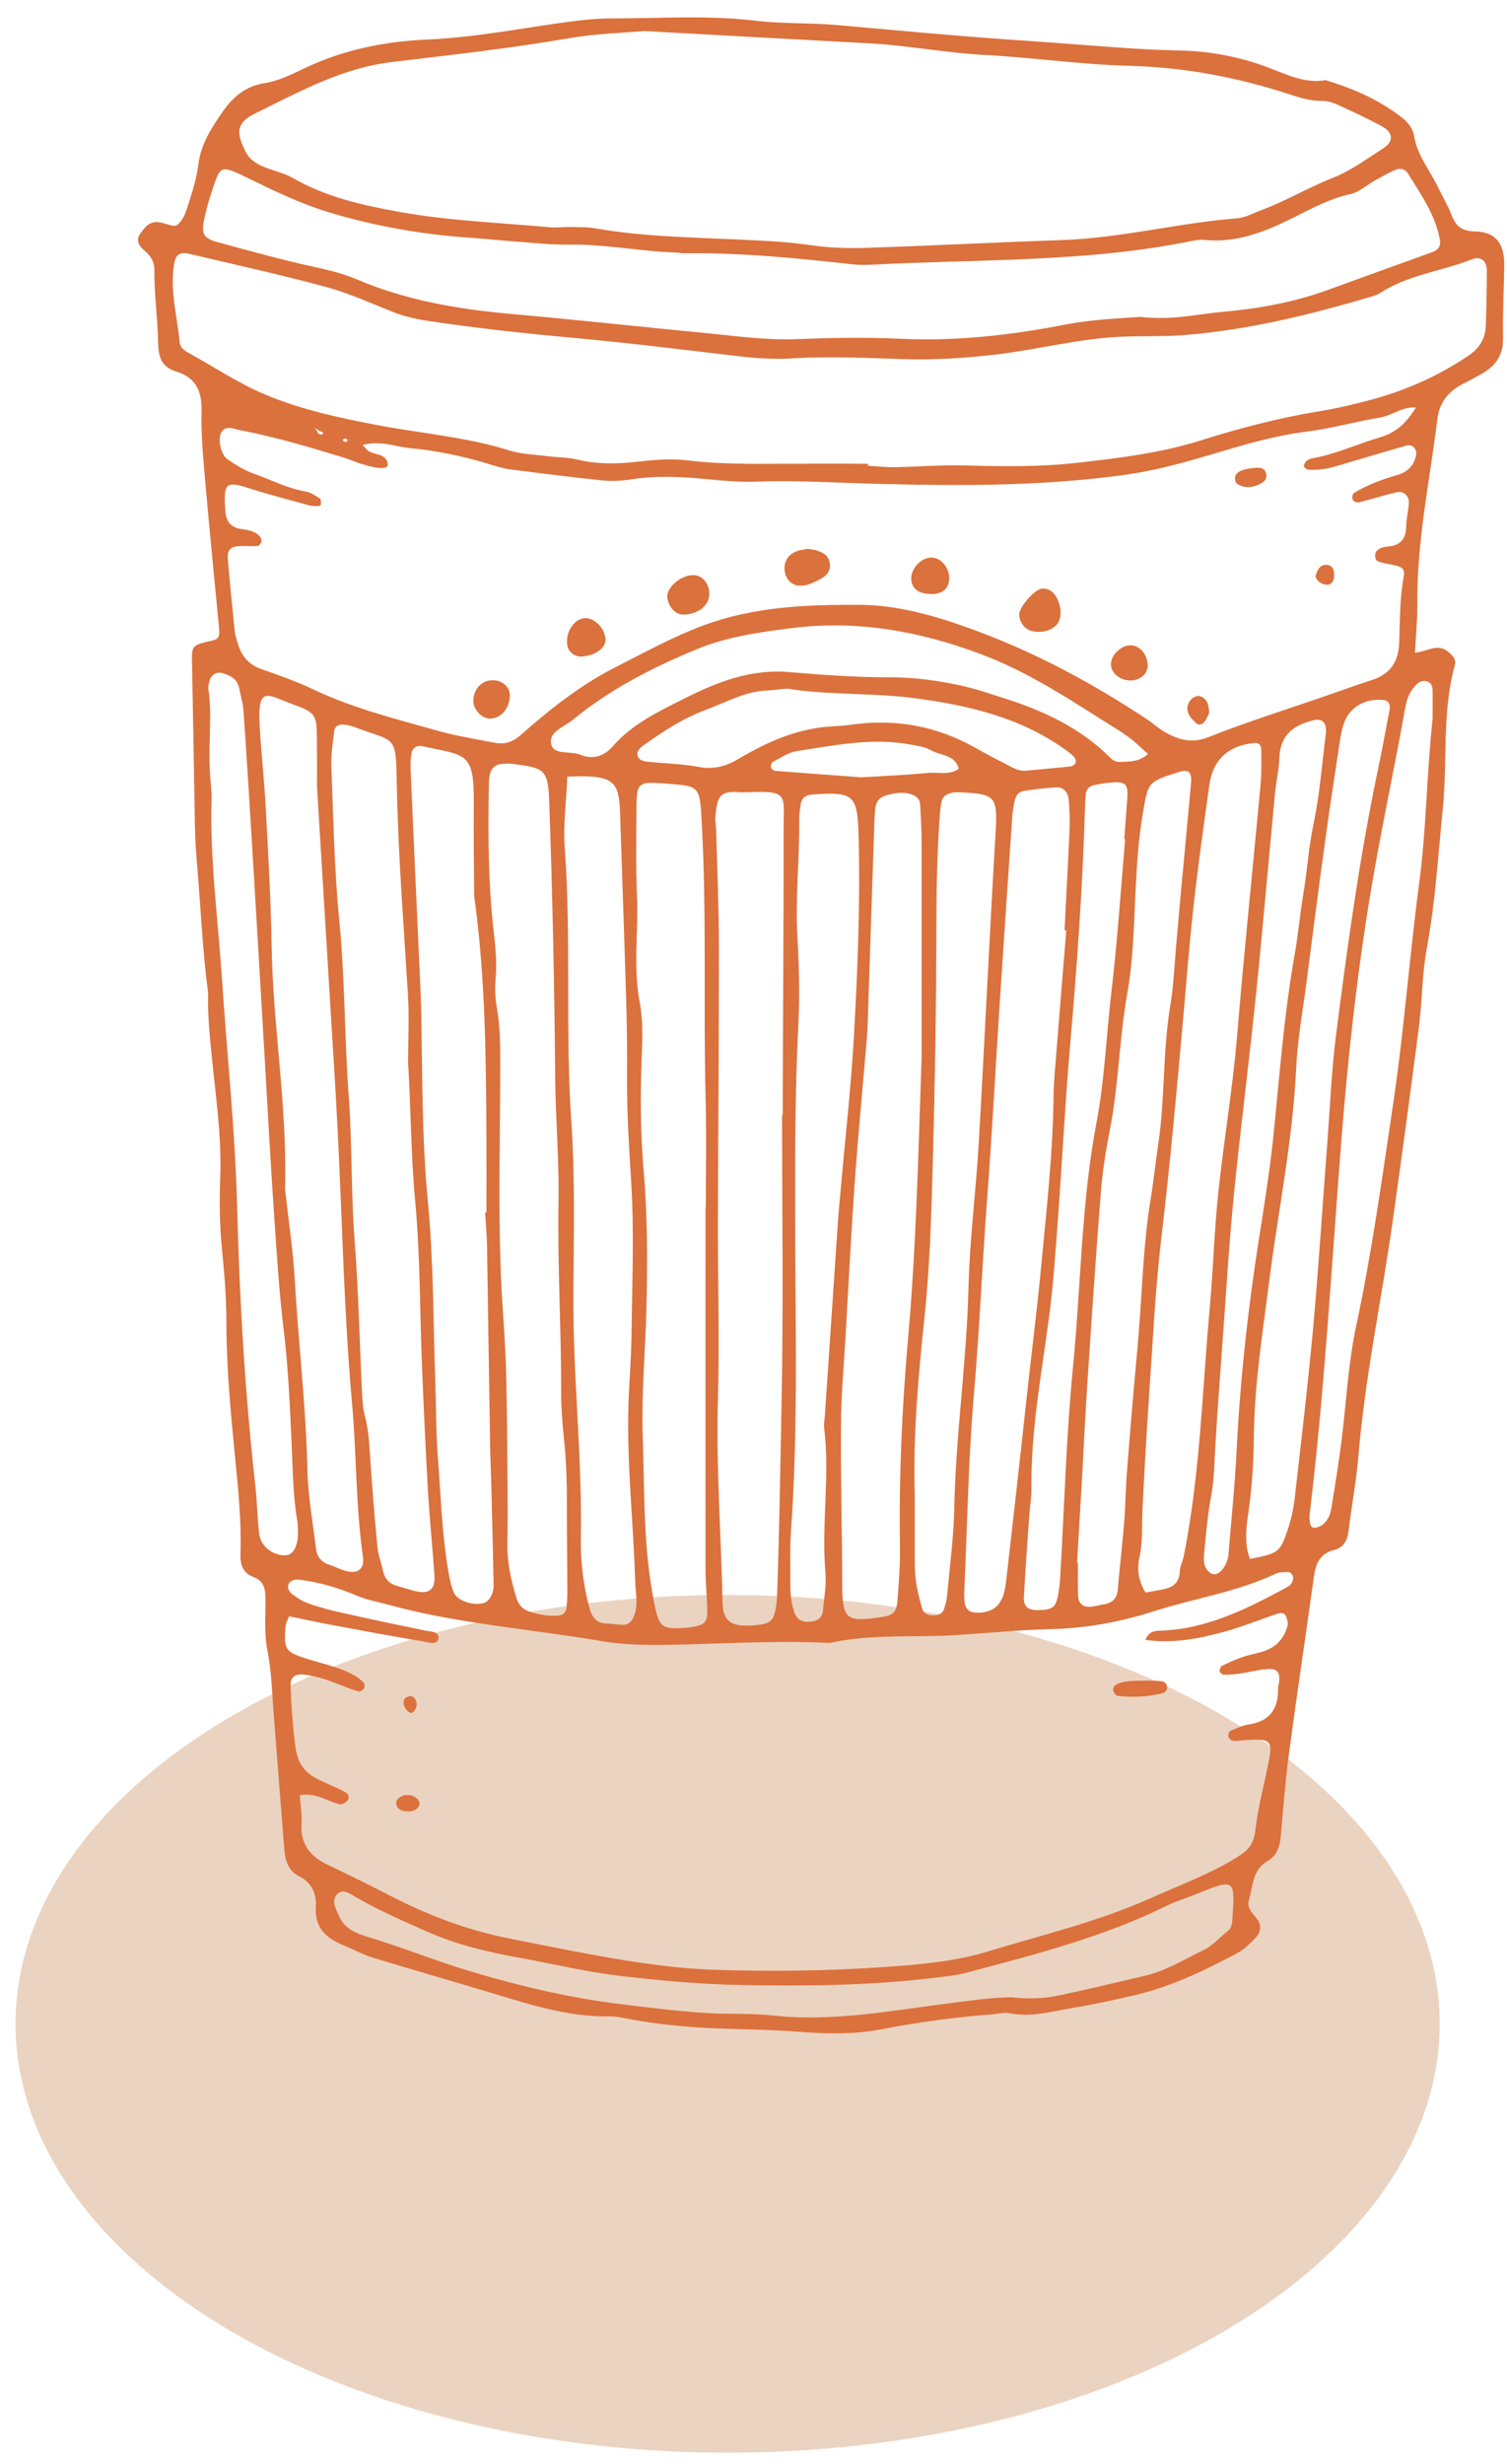 <svg width="52" height="85" viewBox="0 0 52 85" fill="none" xmlns="http://www.w3.org/2000/svg">
<ellipse cx="25.107" cy="69.824" rx="24.572" ry="14.796" fill="#EBD3C1"/>
<path d="M11.974 15.15C11.947 15.144 11.91 15.125 11.886 15.135C11.806 15.171 11.813 15.217 11.907 15.245C11.93 15.252 11.967 15.237 11.987 15.22C11.997 15.212 11.98 15.174 11.974 15.15ZM29.725 26.818C30.513 26.769 31.26 26.741 32.005 26.667C32.363 26.631 32.749 26.759 33.084 26.525C32.96 26.032 32.461 26.078 32.135 25.889C31.918 25.763 31.639 25.728 31.384 25.682C30.067 25.445 28.776 25.718 27.485 25.916C27.204 25.959 26.939 26.146 26.674 26.282C26.627 26.306 26.59 26.41 26.601 26.468C26.607 26.518 26.688 26.59 26.741 26.595C27.747 26.675 28.756 26.747 29.725 26.818ZM27.392 23.794C27.09 23.715 26.795 23.814 26.497 23.822C25.719 23.843 25.068 24.227 24.368 24.486C23.58 24.777 22.896 25.222 22.226 25.7C22.102 25.788 21.964 25.9 21.998 26.059C22.028 26.217 22.192 26.266 22.343 26.281C22.94 26.339 23.546 26.354 24.133 26.462C24.659 26.559 25.082 26.423 25.518 26.163C26.46 25.604 27.449 25.167 28.558 25.071C28.82 25.048 29.085 25.044 29.346 25.006C30.878 24.784 32.323 25.041 33.674 25.81C34.029 26.013 34.398 26.203 34.764 26.391C34.962 26.494 35.156 26.613 35.397 26.59C35.92 26.54 36.443 26.496 36.966 26.439C37.023 26.433 37.104 26.361 37.117 26.305C37.134 26.247 37.1 26.152 37.057 26.107C36.95 26.003 36.829 25.914 36.708 25.828C35.159 24.734 33.366 24.325 31.539 24.086C30.168 23.907 28.77 23.98 27.392 23.794ZM39.611 26.011C39.377 25.806 39.169 25.595 38.934 25.423C38.629 25.203 38.304 25.015 37.989 24.813C36.658 23.968 35.337 23.127 33.845 22.568C31.733 21.777 29.591 21.387 27.338 21.668C26.218 21.807 25.082 21.97 24.056 22.394C22.534 23.022 21.052 23.773 19.765 24.836C19.46 25.087 18.9 25.249 19.027 25.703C19.128 26.054 19.691 25.901 20.03 26.04C20.472 26.221 20.854 26.084 21.146 25.746C21.833 24.956 22.769 24.527 23.664 24.075C24.77 23.519 25.923 23.078 27.217 23.187C28.374 23.284 29.534 23.369 30.691 23.367C31.529 23.366 32.34 23.474 33.145 23.65C33.657 23.761 34.157 23.933 34.657 24.092C36.028 24.528 37.305 25.127 38.334 26.165C38.404 26.236 38.532 26.294 38.633 26.288C38.958 26.271 39.3 26.3 39.611 26.011ZM45.753 25.278C45.753 25.274 45.753 25.236 45.753 25.199C45.757 24.912 45.599 24.784 45.337 24.846C44.654 25.009 44.178 25.344 44.147 26.128C44.134 26.539 44.037 26.946 43.996 27.356C43.775 29.676 43.577 31.999 43.339 34.315C43.101 36.632 42.803 38.945 42.572 41.262C42.407 42.944 42.307 44.634 42.183 46.321C42.096 47.517 42.005 48.718 41.935 49.914C41.901 50.477 41.898 51.037 41.794 51.597C41.67 52.261 41.613 52.938 41.549 53.612C41.526 53.87 41.536 54.152 41.817 54.296C42.019 54.397 42.31 54.088 42.377 53.719C42.384 53.682 42.387 53.646 42.391 53.609C42.484 52.445 42.608 51.285 42.666 50.122C42.789 47.608 43.065 45.107 43.46 42.619C43.654 41.396 43.846 40.169 43.966 38.935C44.167 36.917 44.322 34.892 44.68 32.891C44.798 32.227 44.855 31.549 44.965 30.882C45.106 30.068 45.15 29.245 45.324 28.431C45.539 27.407 45.616 26.353 45.753 25.278ZM38.824 28.954C38.813 28.953 38.803 28.952 38.793 28.951C38.827 28.501 38.861 28.05 38.894 27.599C38.938 27.033 38.854 26.948 38.284 27.003C38.099 27.021 37.912 27.052 37.731 27.093C37.566 27.13 37.479 27.25 37.466 27.415C37.452 27.564 37.442 27.715 37.439 27.865C37.358 30.611 37.161 33.35 36.923 36.089C36.748 38.114 36.648 40.145 36.497 42.173C36.416 43.26 36.343 44.353 36.199 45.432C35.94 47.41 35.562 49.375 35.592 51.379C35.595 51.681 35.535 51.979 35.515 52.281C35.448 53.217 35.384 54.155 35.33 55.094C35.314 55.426 35.468 55.556 35.813 55.55C36.319 55.54 36.433 55.459 36.514 55.013C36.544 54.829 36.571 54.641 36.581 54.454C36.725 52.013 36.789 49.562 37.027 47.132C37.302 44.329 37.308 41.503 37.838 38.717C38.123 37.212 38.176 35.656 38.361 34.124C38.562 32.408 38.673 30.678 38.824 28.954ZM34.895 68.906C35.407 68.966 35.974 68.963 36.531 68.846C37.523 68.638 38.512 68.397 39.501 68.168C40.238 67.994 40.882 67.592 41.553 67.267C41.847 67.123 42.079 66.848 42.344 66.64C42.478 66.539 42.511 66.412 42.521 66.251C42.622 64.799 42.625 64.799 41.231 65.366C40.919 65.493 40.59 65.59 40.285 65.738C38.079 66.828 35.709 67.434 33.346 68.061C32.984 68.158 32.605 68.189 32.233 68.236C30.023 68.504 27.801 68.527 25.581 68.484C24.157 68.457 22.725 68.329 21.307 68.158C20.191 68.024 19.091 67.756 17.981 67.555C16.868 67.357 15.775 67.102 14.733 66.64C13.908 66.274 13.08 65.916 12.296 65.463C12.081 65.342 11.803 65.111 11.598 65.393C11.437 65.611 11.605 65.902 11.712 66.134C11.883 66.506 12.245 66.687 12.597 66.794C13.854 67.173 15.075 67.669 16.335 68.044C18.035 68.547 19.735 68.943 21.498 69.154C22.544 69.281 23.583 69.416 24.636 69.463C25.31 69.489 25.99 69.463 26.661 69.536C28.746 69.764 30.788 69.362 32.833 69.104C33.503 69.02 34.167 68.919 34.895 68.906ZM49.434 24.791C49.434 24.505 49.434 24.167 49.434 23.829C49.431 23.669 49.38 23.532 49.199 23.499C49.035 23.468 48.918 23.565 48.817 23.679C48.633 23.881 48.542 24.124 48.495 24.389C48.113 26.53 47.647 28.657 47.292 30.805C46.809 33.702 46.497 36.615 46.269 39.542C45.941 43.779 45.7 48.023 45.19 52.244C45.183 52.318 45.183 52.395 45.193 52.469C45.207 52.58 45.223 52.714 45.364 52.707C45.468 52.7 45.582 52.653 45.659 52.586C45.844 52.435 45.911 52.211 45.947 51.989C46.068 51.249 46.186 50.508 46.283 49.764C46.454 48.422 46.514 47.061 46.796 45.744C47.339 43.203 47.691 40.638 48.073 38.073C48.449 35.549 48.633 32.994 48.971 30.463C49.22 28.594 49.226 26.714 49.434 24.791ZM7.274 27.036C7.275 27.059 7.308 27.322 7.3 27.585C7.24 29.66 7.524 31.717 7.66 33.779C7.834 36.407 8.117 39.026 8.184 41.664C8.265 44.859 8.454 48.054 8.808 51.235C8.871 51.795 8.878 52.362 8.943 52.922C8.996 53.377 9.48 53.716 9.919 53.649C10.13 53.615 10.284 53.3 10.281 52.895C10.281 52.744 10.277 52.593 10.254 52.445C10.107 51.587 10.106 50.719 10.065 49.854C10.002 48.54 9.952 47.219 9.793 45.915C9.633 44.607 9.554 43.293 9.463 41.982C9.328 40.031 9.227 38.073 9.111 36.122C8.974 33.792 8.838 31.466 8.697 29.138C8.604 27.598 8.509 26.058 8.402 24.519C8.384 24.259 8.302 24.003 8.253 23.745C8.197 23.443 7.976 23.319 7.714 23.233C7.473 23.154 7.265 23.279 7.219 23.534C7.205 23.608 7.176 23.686 7.187 23.756C7.346 24.767 7.146 25.785 7.274 27.036ZM43.128 53.786C44.11 53.592 44.171 53.562 44.429 52.787C44.55 52.432 44.633 52.06 44.674 51.688C44.902 49.71 45.136 47.728 45.317 45.744C45.508 43.608 45.642 41.466 45.807 39.327C45.897 38.127 45.947 36.92 46.098 35.727C46.481 32.743 46.886 29.763 47.493 26.812C47.654 26.038 47.805 25.262 47.949 24.485C47.976 24.331 47.929 24.17 47.745 24.151C47.071 24.082 46.531 24.422 46.35 25.023C46.296 25.202 46.259 25.388 46.233 25.574C46.058 26.727 45.88 27.879 45.723 29.034C45.495 30.674 45.284 32.314 45.073 33.957C44.945 34.925 44.767 35.894 44.724 36.87C44.607 39.357 44.1 41.791 43.789 44.252C43.564 46.009 43.286 47.755 43.266 49.532C43.259 50.323 43.215 51.108 43.115 51.896C43.034 52.519 42.897 53.16 43.128 53.786ZM27.439 41.516C27.428 45.281 27.563 49.049 27.294 52.811C27.251 53.408 27.274 54.011 27.271 54.614C27.268 54.953 27.294 55.292 27.405 55.617C27.492 55.868 27.663 55.969 27.918 55.952C28.166 55.939 28.364 55.858 28.394 55.577C28.438 55.127 28.518 54.688 28.481 54.229C28.337 52.576 28.645 50.92 28.438 49.267C28.421 49.12 28.454 48.969 28.464 48.818C28.609 46.639 28.756 44.463 28.904 42.284C28.93 41.872 28.971 41.459 29.008 41.047C29.169 39.213 29.38 37.38 29.477 35.539C29.598 33.32 29.685 31.1 29.628 28.878C29.587 27.422 29.484 27.304 28.012 27.414C27.797 27.43 27.657 27.536 27.626 27.75C27.599 27.936 27.576 28.125 27.579 28.312C27.59 29.629 27.442 30.943 27.512 32.26C27.569 33.276 27.603 34.295 27.549 35.308C27.445 37.376 27.432 39.448 27.439 41.516ZM31.566 51.621C31.566 52.409 31.566 53.2 31.566 53.988C31.566 54.521 31.68 55.033 31.834 55.536C31.881 55.684 32.048 55.731 32.209 55.731C32.37 55.734 32.514 55.681 32.571 55.523C32.632 55.349 32.672 55.161 32.688 54.977C32.776 54.001 32.907 53.029 32.927 52.053C32.977 49.495 33.359 46.964 33.419 44.406C33.46 42.754 33.674 41.107 33.771 39.458C33.979 35.854 34.144 32.25 34.358 28.648C34.432 27.424 34.278 27.403 33.141 27.334C33.031 27.327 32.913 27.332 32.806 27.361C32.662 27.401 32.524 27.483 32.491 27.646C32.454 27.829 32.437 28.017 32.424 28.204C32.327 29.553 32.31 30.902 32.31 32.257C32.303 34.812 32.263 37.366 32.192 39.921C32.142 41.761 32.095 43.608 31.901 45.439C31.686 47.497 31.498 49.549 31.566 51.621ZM37.164 53.914C37.174 53.917 37.184 53.917 37.194 53.917C37.194 54.293 37.184 54.668 37.201 55.044C37.214 55.362 37.399 55.479 37.741 55.422C37.855 55.402 37.962 55.372 38.073 55.355C38.371 55.308 38.542 55.164 38.569 54.846C38.636 54.058 38.73 53.277 38.793 52.489C38.84 51.926 38.837 51.363 38.884 50.799C38.995 49.375 39.115 47.953 39.246 46.532C39.407 44.812 39.424 43.075 39.705 41.365C39.809 40.735 39.873 40.102 39.967 39.468C40.205 37.869 40.118 36.24 40.389 34.641C40.503 33.973 40.523 33.293 40.584 32.619C40.644 31.945 40.701 31.271 40.765 30.597C40.875 29.4 40.993 28.202 41.097 27.004C41.13 26.62 41.003 26.53 40.647 26.644C39.588 26.983 39.615 26.988 39.427 28.107C39.283 28.964 39.229 29.823 39.186 30.688C39.125 31.888 39.108 33.105 38.897 34.282C38.619 35.841 38.602 37.426 38.297 38.979C38.16 39.676 38.046 40.383 37.989 41.094C37.815 43.303 37.667 45.516 37.52 47.728C37.446 48.818 37.399 49.908 37.338 50.994C37.281 51.969 37.221 52.942 37.164 53.914ZM39.528 54.943C39.732 54.906 39.95 54.873 40.164 54.826C40.49 54.759 40.694 54.591 40.708 54.219C40.714 54.038 40.812 53.86 40.849 53.676C41.408 50.863 41.485 47.997 41.74 45.151C41.864 43.803 41.898 42.445 42.042 41.101C42.236 39.307 42.538 37.524 42.689 35.723C42.927 32.837 43.229 29.954 43.497 27.07C43.534 26.659 43.524 26.242 43.52 25.828C43.517 25.719 43.433 25.622 43.299 25.633C42.397 25.712 41.851 26.201 41.73 27.079C41.532 28.494 41.335 29.91 41.177 31.328C41.029 32.673 40.926 34.027 40.805 35.375C40.587 37.812 40.366 40.246 40.077 42.676C39.859 44.507 39.776 46.351 39.648 48.188C39.558 49.502 39.484 50.819 39.42 52.134C39.397 52.66 39.437 53.186 39.32 53.709C39.229 54.118 39.269 54.527 39.528 54.943ZM10.938 27.152C10.938 26.73 10.941 26.091 10.934 25.452C10.931 24.663 10.877 24.58 10.132 24.309C9.224 23.98 8.873 23.593 8.963 25.096C9.02 26.035 9.122 26.97 9.172 27.909C9.255 29.483 9.349 31.057 9.373 32.632C9.417 35.415 9.915 38.174 9.836 40.963C9.834 41.037 9.847 41.114 9.855 41.188C9.961 42.157 10.11 43.122 10.167 44.094C10.294 46.31 10.559 48.513 10.609 50.736C10.629 51.631 10.797 52.523 10.901 53.418C10.934 53.706 11.082 53.897 11.367 53.988C11.545 54.045 11.716 54.135 11.893 54.189C12.332 54.323 12.584 54.145 12.524 53.709C12.272 51.956 12.306 50.186 12.148 48.426C11.87 45.321 11.813 42.197 11.655 39.079C11.585 37.691 11.498 36.3 11.411 34.912C11.26 32.398 11.105 29.883 10.938 27.152ZM36.792 32.103C36.772 32.103 36.752 32.099 36.732 32.099C36.789 30.933 36.856 29.769 36.906 28.602C36.919 28.265 36.906 27.925 36.876 27.588C36.856 27.339 36.708 27.151 36.443 27.165C36.068 27.183 35.696 27.234 35.324 27.289C35.166 27.313 35.059 27.437 35.022 27.59C34.975 27.772 34.945 27.96 34.931 28.147C34.784 30.286 34.64 32.428 34.499 34.567C34.351 36.856 34.231 39.15 34.056 41.439C33.892 43.652 33.798 45.871 33.607 48.084C33.413 50.333 33.379 52.596 33.275 54.852C33.269 55 33.265 55.154 33.289 55.302C33.319 55.513 33.453 55.63 33.671 55.637C34.17 55.657 34.482 55.466 34.626 55.017C34.693 54.806 34.713 54.574 34.74 54.353C34.968 52.335 35.2 50.317 35.417 48.298C35.578 46.803 35.77 45.311 35.914 43.813C36.101 41.825 36.329 39.847 36.353 37.849C36.356 37.547 36.376 37.245 36.4 36.944C36.527 35.331 36.661 33.719 36.792 32.103ZM19.577 26.795C19.54 27.664 19.43 28.455 19.486 29.234C19.718 32.388 19.497 35.552 19.715 38.71C19.849 40.695 19.795 42.697 19.785 44.691C19.768 47.477 20.09 50.253 20.043 53.042C20.026 53.86 20.127 54.695 20.345 55.499C20.439 55.838 20.623 56.019 20.978 56.016C21.129 56.016 21.28 56.046 21.431 56.056C21.709 56.08 21.827 55.915 21.904 55.677C22.021 55.302 21.927 54.93 21.917 54.554C21.857 52.523 21.622 50.498 21.686 48.463C21.709 47.672 21.78 46.884 21.79 46.093C21.81 44.322 21.887 42.549 21.78 40.786C21.706 39.582 21.629 38.385 21.636 37.178C21.642 36.35 21.636 35.522 21.612 34.694C21.552 32.626 21.478 30.557 21.411 28.488C21.364 27.044 21.428 26.707 19.577 26.795ZM31.803 36.407C31.803 34.221 31.803 31.663 31.8 29.107C31.8 28.657 31.777 28.205 31.75 27.755C31.74 27.537 31.576 27.436 31.384 27.386C31.123 27.318 30.865 27.367 30.607 27.432C30.359 27.495 30.221 27.651 30.201 27.904C30.184 28.091 30.171 28.279 30.168 28.467C30.09 30.718 30.017 32.971 29.943 35.224C29.936 35.452 29.926 35.676 29.906 35.901C29.769 37.51 29.614 39.119 29.497 40.732C29.37 42.532 29.279 44.333 29.175 46.133C29.115 47.145 29.024 48.158 29.018 49.173C29.004 50.977 29.058 52.781 29.061 54.584C29.061 55.862 29.169 55.976 30.395 55.794C30.805 55.738 30.935 55.634 30.965 55.238C31.016 54.608 31.063 53.971 31.053 53.337C31.016 50.927 31.126 48.526 31.337 46.129C31.612 43.018 31.683 39.897 31.803 36.407ZM17.311 44.567C17.364 45.469 17.438 46.371 17.462 47.273C17.499 48.664 17.505 50.055 17.515 51.446C17.522 52.047 17.519 52.647 17.509 53.25C17.495 53.897 17.633 54.517 17.82 55.131C17.907 55.412 18.085 55.56 18.367 55.634C18.662 55.714 18.953 55.764 19.259 55.741C19.433 55.727 19.53 55.627 19.547 55.463C19.57 55.241 19.58 55.013 19.577 54.789C19.574 53.81 19.557 52.834 19.56 51.855C19.564 51.101 19.537 50.353 19.456 49.602C19.396 49.043 19.359 48.476 19.363 47.913C19.363 45.774 19.235 43.635 19.272 41.493C19.299 40.065 19.171 38.637 19.158 37.209C19.131 34.01 19.064 30.815 18.95 27.62C18.91 26.521 18.759 26.493 17.68 26.354C17.569 26.339 17.455 26.347 17.341 26.354C17.083 26.37 16.932 26.514 16.892 26.768C16.872 26.878 16.868 26.992 16.868 27.105C16.838 28.797 16.845 30.487 17.039 32.173C17.1 32.696 17.15 33.219 17.103 33.749C17.076 34.084 17.083 34.429 17.143 34.758C17.271 35.468 17.261 36.186 17.261 36.9C17.257 39.455 17.177 42.013 17.311 44.567ZM16.738 41.831C16.754 41.831 16.768 41.831 16.785 41.831C16.785 41.004 16.788 40.175 16.785 39.347C16.771 36.565 16.754 33.782 16.375 31.017C16.359 30.902 16.359 30.788 16.359 30.678C16.352 29.7 16.339 28.722 16.349 27.744C16.362 25.919 16.087 26.079 14.592 25.749C14.371 25.701 14.223 25.807 14.193 26.027C14.166 26.211 14.159 26.402 14.17 26.589C14.263 28.731 14.361 30.872 14.458 33.014C14.488 33.692 14.525 34.369 14.538 35.046C14.575 37.188 14.558 39.327 14.766 41.469C14.961 43.525 14.947 45.6 15.021 47.668C15.051 48.533 15.041 49.401 15.108 50.263C15.212 51.611 15.249 52.968 15.487 54.306C15.527 54.524 15.574 54.752 15.665 54.953C15.789 55.228 16.302 55.396 16.66 55.315C16.868 55.268 17.036 55.013 17.032 54.681C17.012 53.518 16.979 52.355 16.952 51.195C16.939 50.706 16.915 50.216 16.909 49.73C16.872 47.47 16.841 45.214 16.805 42.955C16.798 42.579 16.761 42.207 16.738 41.831ZM24.344 41.651C24.348 41.651 24.351 41.651 24.354 41.651C24.354 40.407 24.381 39.163 24.348 37.923C24.267 34.761 24.388 31.596 24.217 28.435C24.143 27.041 24.163 27.129 22.822 27.023C22.671 27.011 22.52 27.005 22.37 27.011C22.162 27.02 22.018 27.121 21.991 27.341C21.974 27.49 21.961 27.64 21.961 27.79C21.961 28.844 21.934 29.9 21.981 30.953C22.031 32.153 21.843 33.36 22.071 34.56C22.192 35.187 22.169 35.827 22.142 36.471C22.091 37.785 22.098 39.096 22.212 40.417C22.346 41.989 22.343 43.578 22.306 45.157C22.269 46.622 22.128 48.087 22.179 49.559C22.242 51.51 22.192 53.471 22.594 55.402C22.742 56.103 22.842 56.214 23.563 56.167C23.674 56.16 23.788 56.15 23.898 56.13C24.317 56.063 24.415 55.962 24.405 55.547C24.395 55.094 24.348 54.645 24.344 54.192C24.341 50.011 24.344 45.831 24.344 41.651ZM14.082 36.675C14.082 35.888 14.123 35.093 14.076 34.309C13.928 31.868 13.734 29.432 13.69 26.987C13.663 25.303 13.643 25.622 12.195 25.071C12.091 25.032 11.98 25.013 11.866 25C11.699 24.98 11.555 25.052 11.534 25.22C11.481 25.628 11.417 26.042 11.434 26.451C11.504 28.216 11.534 29.987 11.706 31.744C11.907 33.766 11.883 35.797 12.034 37.822C12.155 39.468 12.108 41.124 12.235 42.774C12.373 44.534 12.406 46.304 12.493 48.071C12.507 48.332 12.524 48.6 12.591 48.852C12.718 49.328 12.741 49.814 12.775 50.303C12.845 51.316 12.922 52.328 13.02 53.337C13.046 53.632 13.157 53.92 13.221 54.212C13.284 54.501 13.466 54.661 13.751 54.732C13.968 54.782 14.18 54.866 14.401 54.91C14.827 54.993 15.024 54.812 14.991 54.35C14.924 53.377 14.823 52.405 14.766 51.43C14.686 50.005 14.619 48.577 14.562 47.148C14.485 45.234 14.501 43.31 14.324 41.406C14.176 39.827 14.18 38.251 14.082 36.675ZM26.986 38.466C26.993 38.466 27.003 38.466 27.009 38.466C27.009 38.204 27.009 37.939 27.009 37.675C27.02 34.627 27.04 31.58 27.04 28.53C27.036 27.424 27.224 27.271 25.772 27.333C25.695 27.337 25.622 27.34 25.544 27.334C24.864 27.275 24.74 27.437 24.686 28.191C24.676 28.34 24.71 28.491 24.713 28.642C24.747 29.994 24.807 31.348 24.807 32.703C24.81 35.827 24.78 38.952 24.773 42.076C24.767 44.145 24.83 46.217 24.773 48.285C24.706 50.615 24.884 52.935 24.931 55.258C24.944 55.915 25.189 56.103 25.86 56.083C25.933 56.083 26.007 56.076 26.084 56.069C26.601 56.019 26.711 55.912 26.785 55.376C26.805 55.225 26.812 55.074 26.818 54.923C26.895 52.784 26.922 50.645 26.966 48.503C27.036 45.16 26.986 41.811 26.986 38.466ZM39.34 10.932C40.47 11.06 41.318 10.836 42.176 10.76C43.413 10.651 44.637 10.433 45.813 10.005C47.014 9.567 48.217 9.135 49.417 8.701C49.622 8.628 49.726 8.497 49.685 8.275C49.528 7.399 49.018 6.693 48.566 5.961C48.479 5.824 48.298 5.798 48.157 5.857C47.916 5.958 47.688 6.096 47.456 6.22C47.161 6.377 46.923 6.626 46.575 6.703C45.907 6.851 45.307 7.167 44.7 7.473C43.721 7.967 42.716 8.391 41.573 8.278C41.351 8.257 41.12 8.315 40.902 8.358C38.897 8.749 36.866 8.884 34.837 8.962C33.299 9.021 31.757 9.046 30.218 9.126C29.956 9.14 29.688 9.15 29.43 9.121C27.482 8.903 25.538 8.712 23.577 8.738C23.499 8.739 23.426 8.717 23.352 8.715C22.108 8.676 20.884 8.42 19.634 8.44C19.034 8.449 18.434 8.38 17.834 8.337C17.308 8.3 16.785 8.242 16.258 8.206C14.605 8.093 12.986 7.817 11.397 7.34C10.381 7.036 9.434 6.576 8.493 6.113C7.537 5.643 7.595 5.767 7.291 6.662C7.195 6.947 7.118 7.24 7.054 7.533C6.935 8.071 7.011 8.221 7.521 8.358C8.609 8.654 9.697 8.958 10.797 9.199C11.317 9.312 11.823 9.431 12.312 9.639C14.029 10.372 15.839 10.672 17.683 10.836C19.896 11.032 22.102 11.275 24.314 11.487C25.36 11.588 26.403 11.742 27.462 11.701C28.666 11.655 29.872 11.63 31.076 11.688C33.007 11.78 34.904 11.559 36.795 11.192C37.721 11.012 38.663 10.986 39.34 10.932ZM29.95 15.999C29.95 16.023 29.95 16.045 29.95 16.069C30.251 16.086 30.55 16.123 30.851 16.118C31.68 16.105 32.508 16.036 33.332 16.059C34.613 16.094 35.887 16.112 37.161 15.968C38.619 15.804 40.067 15.63 41.482 15.181C42.803 14.761 44.151 14.414 45.525 14.189C46.118 14.092 46.705 13.953 47.288 13.798C48.495 13.475 49.625 12.976 50.664 12.275C51.04 12.021 51.251 11.692 51.268 11.25C51.291 10.611 51.301 9.972 51.305 9.334C51.305 9.002 51.09 8.829 50.795 8.946C49.746 9.36 48.593 9.478 47.624 10.107C47.503 10.186 47.349 10.226 47.208 10.268C45.15 10.871 43.078 11.378 40.922 11.556C40.208 11.615 39.497 11.589 38.787 11.613C37.278 11.665 35.82 12.064 34.328 12.236C33.279 12.357 32.233 12.424 31.183 12.391C29.903 12.35 28.625 12.286 27.345 12.365C26.664 12.408 25.994 12.352 25.32 12.271C23.453 12.05 21.585 11.819 19.711 11.649C18.062 11.499 16.419 11.32 14.783 11.074C14.371 11.012 13.972 10.925 13.583 10.772C12.812 10.469 12.054 10.119 11.26 9.903C9.7 9.48 8.119 9.133 6.544 8.761C6.191 8.678 6.06 8.784 6.005 9.128C5.861 10.04 6.117 10.922 6.201 11.817C6.22 12.022 6.408 12.12 6.573 12.212C7.425 12.684 8.246 13.232 9.139 13.608C10.385 14.133 11.719 14.418 13.043 14.67C14.555 14.957 16.097 15.076 17.579 15.542C18.005 15.675 18.467 15.684 18.917 15.741C19.252 15.784 19.597 15.777 19.922 15.856C20.633 16.029 21.344 16.007 22.055 15.924C22.618 15.858 23.184 15.817 23.744 15.886C24.794 16.014 25.849 16.005 26.902 16C27.918 15.996 28.934 15.999 29.95 15.999ZM22.239 1.072C21.371 1.141 20.502 1.169 19.651 1.317C17.613 1.67 15.561 1.894 13.509 2.142C11.786 2.35 10.304 3.18 8.791 3.92C8.048 4.282 8.223 4.71 8.473 5.229C8.611 5.515 8.873 5.67 9.159 5.78C9.475 5.902 9.817 5.975 10.105 6.142C11.266 6.812 12.57 7.095 13.844 7.322C15.537 7.622 17.274 7.685 18.99 7.842C19.212 7.863 19.44 7.826 19.668 7.831C19.966 7.839 20.274 7.829 20.566 7.881C22.128 8.158 23.707 8.181 25.283 8.256C26.185 8.298 27.083 8.327 27.982 8.46C28.609 8.553 29.256 8.572 29.893 8.551C32.145 8.477 34.395 8.359 36.648 8.283C38.683 8.214 40.657 7.691 42.682 7.533C42.971 7.511 43.252 7.352 43.53 7.247C44.379 6.932 45.153 6.464 45.995 6.134C46.615 5.891 47.171 5.475 47.738 5.111C48.103 4.877 48.073 4.559 47.667 4.346C47.171 4.084 46.662 3.844 46.152 3.612C45.984 3.537 45.79 3.479 45.609 3.482C45.183 3.488 44.794 3.35 44.402 3.224C42.639 2.657 40.842 2.321 38.984 2.272C37.295 2.227 35.619 1.982 33.929 1.893C32.621 1.823 31.321 1.566 30.003 1.496C27.415 1.358 24.827 1.214 22.239 1.072ZM12.513 15.353C12.631 15.482 12.654 15.509 12.678 15.532C12.892 15.718 13.301 15.617 13.378 15.985C13.422 16.189 13.127 16.206 12.487 16.011C12.272 15.945 12.064 15.85 11.85 15.784C10.663 15.42 9.475 15.069 8.255 14.836C8.053 14.797 7.794 14.657 7.641 14.911C7.501 15.143 7.622 15.69 7.846 15.842C8.124 16.031 8.416 16.221 8.73 16.332C9.332 16.544 9.902 16.847 10.542 16.956C10.716 16.986 10.881 17.1 11.038 17.197C11.079 17.221 11.075 17.328 11.075 17.396C11.075 17.419 11.018 17.461 10.988 17.461C10.881 17.461 10.77 17.463 10.666 17.435C9.941 17.235 9.212 17.046 8.497 16.815C7.802 16.592 7.729 16.736 7.761 17.429C7.763 17.467 7.77 17.504 7.771 17.542C7.779 17.92 7.906 18.199 8.332 18.253C8.556 18.282 8.784 18.32 8.953 18.49C8.997 18.535 9.032 18.622 9.021 18.68C9.01 18.74 8.942 18.83 8.892 18.835C8.709 18.852 8.523 18.836 8.338 18.838C7.965 18.84 7.834 18.95 7.862 19.292C7.93 20.117 8.013 20.941 8.098 21.765C8.113 21.913 8.163 22.058 8.206 22.202C8.33 22.622 8.569 22.926 9.004 23.079C9.608 23.291 10.214 23.502 10.79 23.776C12.158 24.429 13.616 24.791 15.061 25.201C15.712 25.384 16.382 25.493 17.046 25.622C17.388 25.689 17.663 25.627 17.961 25.363C18.977 24.468 20.04 23.625 21.257 23.009C22.259 22.5 23.255 21.951 24.307 21.564C26.024 20.932 27.844 20.857 29.651 20.867C30.939 20.874 32.162 21.215 33.383 21.651C35.599 22.44 37.64 23.532 39.588 24.823C39.806 24.968 40 25.157 40.232 25.28C40.694 25.527 41.137 25.657 41.703 25.431C42.994 24.916 44.328 24.5 45.642 24.045C46.212 23.848 46.779 23.644 47.349 23.457C47.966 23.256 48.251 22.841 48.278 22.197C48.311 21.445 48.291 20.691 48.428 19.945C48.492 19.612 48.415 19.558 47.986 19.475C47.842 19.447 47.694 19.421 47.557 19.371C47.423 19.323 47.416 19.078 47.523 18.986C47.647 18.88 47.785 18.866 47.936 18.85C48.341 18.808 48.516 18.565 48.522 18.162C48.526 17.901 48.589 17.641 48.613 17.379C48.633 17.122 48.442 16.926 48.197 16.983C47.758 17.083 47.329 17.221 46.893 17.332C46.836 17.347 46.732 17.317 46.699 17.271C46.621 17.171 46.668 17.039 46.755 16.986C47.211 16.717 47.704 16.534 48.211 16.389C48.562 16.289 48.797 16.069 48.864 15.692C48.901 15.495 48.73 15.312 48.536 15.37C47.738 15.599 46.947 15.833 46.152 16.072C45.827 16.171 45.495 16.227 45.153 16.205C45.096 16.201 45.005 16.14 44.995 16.093C44.985 16.037 45.032 15.954 45.079 15.908C45.13 15.86 45.21 15.826 45.28 15.814C46.098 15.667 46.853 15.313 47.644 15.08C48.18 14.922 48.536 14.579 48.861 14.055C48.358 14.034 48.029 14.338 47.627 14.404C46.779 14.544 45.948 14.783 45.086 14.891C43.966 15.032 42.883 15.356 41.804 15.678C40.828 15.969 39.849 16.237 38.84 16.379C35.924 16.787 32.987 16.766 30.053 16.687C28.736 16.652 27.422 16.566 26.104 16.617C25.544 16.639 24.974 16.588 24.415 16.534C23.55 16.449 22.692 16.401 21.827 16.533C21.495 16.583 21.149 16.612 20.814 16.578C19.731 16.467 18.652 16.328 17.569 16.189C17.348 16.16 17.13 16.088 16.915 16.022C16.013 15.746 15.091 15.548 14.153 15.462C13.636 15.414 13.13 15.185 12.513 15.353ZM10.344 61.936C10.371 62.315 10.421 62.614 10.405 62.908C10.358 63.609 10.69 64.041 11.296 64.33C12.044 64.685 12.785 65.054 13.523 65.433C14.8 66.09 16.134 66.593 17.546 66.874C18.907 67.143 20.268 67.427 21.639 67.645C22.641 67.806 23.657 67.927 24.669 67.961C26.624 68.021 28.582 68.001 30.536 67.863C31.736 67.779 32.94 67.679 34.1 67.324C35.967 66.754 37.875 66.305 39.668 65.503C40.694 65.044 41.757 64.659 42.719 64.055C43.064 63.84 43.262 63.613 43.312 63.18C43.386 62.51 43.55 61.849 43.691 61.189C43.943 60.012 43.99 59.948 42.743 60.056C42.669 60.062 42.585 60.076 42.518 60.052C42.461 60.032 42.394 59.965 42.384 59.911C42.374 59.851 42.407 59.737 42.454 59.717C42.659 59.63 42.87 59.529 43.088 59.496C43.819 59.388 44.114 58.949 44.1 58.245C44.1 58.171 44.13 58.098 44.137 58.024C44.171 57.672 44.06 57.551 43.678 57.588C43.38 57.618 43.088 57.695 42.79 57.739C42.605 57.766 42.417 57.783 42.233 57.779C42.179 57.779 42.092 57.712 42.086 57.662C42.075 57.605 42.116 57.501 42.163 57.474C42.397 57.36 42.635 57.249 42.883 57.166C43.132 57.082 43.396 57.042 43.644 56.955C44.063 56.81 44.325 56.499 44.429 56.073C44.452 55.976 44.412 55.852 44.368 55.754C44.312 55.624 44.174 55.644 44.074 55.677C43.467 55.878 42.873 56.123 42.257 56.294C41.375 56.535 40.473 56.713 39.524 56.576C39.632 56.297 39.829 56.264 40.01 56.261C41.646 56.214 43.051 55.493 44.446 54.739C44.506 54.705 44.563 54.641 44.59 54.578C44.62 54.514 44.633 54.427 44.61 54.366C44.587 54.309 44.509 54.236 44.456 54.236C44.308 54.236 44.144 54.236 44.017 54.296C42.676 54.93 41.211 55.141 39.816 55.59C38.669 55.959 37.486 56.177 36.266 56.207C35.179 56.23 34.09 56.341 33.007 56.411C31.549 56.502 30.074 56.364 28.625 56.683C26.782 56.589 24.944 56.713 23.101 56.747C22.313 56.76 21.508 56.75 20.737 56.616C18.293 56.197 15.806 56.026 13.402 55.365C13.046 55.265 12.688 55.211 12.332 55.06C11.679 54.782 10.988 54.571 10.271 54.497C10.177 54.487 10.034 54.537 9.982 54.611C9.879 54.755 9.973 54.916 10.089 55.003C10.267 55.138 10.462 55.261 10.673 55.332C11.062 55.466 11.464 55.57 11.87 55.657C12.785 55.865 13.707 56.056 14.629 56.247C14.843 56.294 15.185 56.274 15.122 56.552C15.071 56.78 14.723 56.646 14.525 56.616C13.486 56.445 12.453 56.251 11.417 56.056C10.941 55.969 10.465 55.862 9.976 55.764C9.926 55.898 9.862 55.999 9.854 56.103C9.79 56.918 9.833 56.988 10.602 57.233C11.139 57.404 11.699 57.511 12.198 57.786C12.326 57.856 12.446 57.947 12.547 58.051C12.584 58.084 12.584 58.198 12.554 58.252C12.527 58.306 12.43 58.369 12.383 58.356C12.202 58.312 12.027 58.242 11.853 58.175C11.397 57.994 10.944 57.813 10.448 57.773C10.17 57.749 10.018 57.87 10.027 58.155C10.049 58.869 10.103 59.576 10.197 60.283C10.274 60.86 10.529 61.172 10.995 61.397C11.3 61.544 11.612 61.675 11.913 61.829C12.014 61.883 12.074 62.013 11.997 62.111C11.937 62.188 11.803 62.265 11.722 62.248C11.29 62.154 10.914 61.832 10.344 61.936ZM10.884 14.78C10.921 14.842 10.951 14.908 10.995 14.963C11.015 14.986 11.069 15.003 11.095 14.991C11.186 14.951 11.169 14.918 11.052 14.88C10.988 14.859 10.931 14.804 10.871 14.767C10.844 14.782 10.82 14.802 10.794 14.811C10.777 14.817 10.75 14.809 10.73 14.807C10.78 14.798 10.831 14.789 10.884 14.78ZM48.824 22.521C49.27 22.471 49.612 22.184 49.967 22.486C50.121 22.615 50.259 22.742 50.199 22.953C49.753 24.571 49.95 26.244 49.786 27.885C49.625 29.491 49.531 31.104 49.236 32.699C49.069 33.584 49.079 34.493 48.965 35.391C48.68 37.627 48.375 39.864 48.06 42.1C47.681 44.815 47.097 47.501 46.873 50.243C46.802 51.098 46.635 51.956 46.534 52.814C46.494 53.136 46.373 53.394 46.025 53.478C45.545 53.599 45.398 53.951 45.337 54.397C45.053 56.445 44.744 58.493 44.472 60.542C44.348 61.474 44.278 62.412 44.194 63.348C44.164 63.706 44.057 64.025 43.738 64.206C43.199 64.518 43.239 65.098 43.088 65.58C43.021 65.802 43.205 66.003 43.353 66.177C43.567 66.432 43.5 66.677 43.296 66.885C43.115 67.069 42.92 67.263 42.692 67.384C41.532 68.004 40.346 68.571 39.052 68.859C38.391 69.007 37.731 69.161 37.063 69.265C36.326 69.385 35.595 69.613 34.831 69.456C34.653 69.419 34.459 69.476 34.271 69.493C32.96 69.593 31.659 69.768 30.369 70.019C29.396 70.207 28.407 70.163 27.445 70.09C26.547 70.022 25.645 70.016 24.743 69.982C23.724 69.942 22.722 69.845 21.719 69.66C21.498 69.62 21.273 69.563 21.052 69.566C19.865 69.587 18.742 69.298 17.619 68.956C16.04 68.477 14.451 68.024 12.872 67.542C12.517 67.434 12.181 67.247 11.836 67.106C11.229 66.858 10.847 66.492 10.898 65.755C10.924 65.342 10.757 64.947 10.321 64.732C9.938 64.544 9.839 64.172 9.808 63.787C9.684 62.251 9.57 60.716 9.447 59.181C9.387 58.433 9.376 57.682 9.227 56.938C9.111 56.354 9.167 55.738 9.16 55.134C9.156 54.816 9.105 54.544 8.756 54.413C8.388 54.276 8.283 53.994 8.297 53.605C8.336 52.476 8.217 51.352 8.107 50.23C7.956 48.694 7.812 47.159 7.812 45.613C7.812 44.788 7.745 43.964 7.663 43.136C7.582 42.314 7.565 41.483 7.598 40.658C7.656 39.257 7.45 37.879 7.312 36.494C7.241 35.784 7.166 35.08 7.181 34.366C7.182 34.329 7.186 34.288 7.181 34.252C6.997 32.874 6.936 31.483 6.822 30.098C6.778 29.574 6.735 29.051 6.726 28.525C6.694 26.644 6.662 24.764 6.626 22.883C6.614 22.281 6.613 22.258 7.297 22.106C7.478 22.066 7.56 22.008 7.565 21.84C7.568 21.728 7.553 21.615 7.542 21.503C7.383 19.82 7.215 18.138 7.068 16.454C7.003 15.705 6.935 14.951 6.955 14.202C6.974 13.508 6.769 13.031 6.081 12.817C5.572 12.659 5.465 12.335 5.454 11.793C5.439 10.972 5.319 10.148 5.327 9.321C5.329 9.026 5.2 8.825 4.987 8.646C4.807 8.493 4.671 8.308 4.839 8.064C4.99 7.844 5.154 7.634 5.467 7.664C5.504 7.667 5.541 7.678 5.578 7.685C5.758 7.72 5.999 7.842 6.103 7.768C6.268 7.651 6.382 7.417 6.447 7.21C6.605 6.708 6.78 6.2 6.843 5.682C6.929 4.974 7.295 4.416 7.676 3.865C8.023 3.362 8.457 2.977 9.119 2.871C9.593 2.796 10.042 2.58 10.485 2.366C11.826 1.72 13.271 1.428 14.743 1.364C16.255 1.299 17.733 1.023 19.218 0.808C19.855 0.717 20.492 0.635 21.126 0.635C22.775 0.635 24.425 0.517 26.081 0.716C27.003 0.826 27.955 0.782 28.89 0.865C30.312 0.992 31.733 1.122 33.158 1.239C34.204 1.325 35.257 1.396 36.306 1.47C37.767 1.573 39.226 1.714 40.694 1.742C41.784 1.763 42.853 1.97 43.886 2.377C44.469 2.607 45.073 2.883 45.74 2.765C46.715 3.059 47.637 3.463 48.435 4.105C48.599 4.238 48.76 4.465 48.791 4.668C48.898 5.366 49.35 5.89 49.639 6.496C49.783 6.801 49.964 7.092 50.081 7.406C50.232 7.795 50.42 7.973 50.896 7.985C51.63 8.003 51.915 8.416 51.905 9.177C51.892 10.004 51.848 10.832 51.865 11.659C51.875 12.218 51.637 12.592 51.184 12.862C50.956 12.997 50.725 13.122 50.49 13.24C49.984 13.493 49.669 13.881 49.598 14.453C49.337 16.574 48.884 18.674 48.908 20.827C48.911 21.35 48.858 21.873 48.824 22.521Z" fill="#DB713D"/>
<path d="M39.646 57.981C39.75 57.984 39.938 57.984 40.122 58.011C40.176 58.017 40.246 58.094 40.263 58.155C40.303 58.279 40.219 58.39 40.119 58.416C39.606 58.54 39.083 58.571 38.56 58.507C38.506 58.5 38.446 58.42 38.422 58.359C38.372 58.229 38.463 58.138 38.563 58.094C38.882 57.957 39.227 58.001 39.646 57.981Z" fill="#DB713D"/>
<path d="M14.036 61.93C14.19 61.923 14.325 61.977 14.425 62.094C14.509 62.195 14.482 62.298 14.402 62.382C14.294 62.5 14.14 62.5 13.993 62.49C13.842 62.473 13.708 62.413 13.671 62.245C13.637 62.094 13.835 61.93 14.036 61.93Z" fill="#DB713D"/>
<path d="M14.126 58.52C14.317 58.514 14.367 58.668 14.377 58.805C14.384 58.896 14.317 59.023 14.243 59.077C14.129 59.161 13.921 58.926 13.925 58.738C13.928 58.607 14.009 58.554 14.126 58.52Z" fill="#DB713D"/>
<path d="M35.17 21.175C35.187 20.93 35.693 20.341 35.944 20.308C36.045 20.294 36.176 20.328 36.26 20.387C36.531 20.575 36.672 21.085 36.555 21.398C36.441 21.707 35.998 21.877 35.592 21.768C35.344 21.702 35.153 21.432 35.17 21.175Z" fill="#DB713D"/>
<path d="M27.858 18.937C27.945 18.95 28.059 18.952 28.163 18.986C28.381 19.056 28.585 19.148 28.629 19.413C28.673 19.672 28.549 19.845 28.337 19.963C28.207 20.036 28.069 20.101 27.928 20.152C27.536 20.294 27.211 20.161 27.104 19.821C26.98 19.424 27.191 19.071 27.61 18.984C27.684 18.968 27.757 18.956 27.858 18.937Z" fill="#DB713D"/>
<path d="M23.598 21.206C23.33 21.217 23.078 20.97 23.028 20.637C22.971 20.291 23.467 19.85 23.916 19.841C24.201 19.836 24.446 20.092 24.473 20.418C24.51 20.852 24.141 21.183 23.598 21.206Z" fill="#DB713D"/>
<path d="M20.891 22.023C20.928 22.327 20.603 22.59 20.12 22.649C19.845 22.683 19.604 22.503 19.57 22.236C19.513 21.808 19.815 21.35 20.171 21.327C20.499 21.306 20.848 21.643 20.891 22.023Z" fill="#DB713D"/>
<path d="M32.12 20.495C31.68 20.489 31.439 20.293 31.442 19.948C31.449 19.585 31.801 19.231 32.153 19.236C32.458 19.241 32.746 19.57 32.753 19.922C32.76 20.296 32.532 20.502 32.12 20.495Z" fill="#DB713D"/>
<path d="M17.006 23.468C17.334 23.47 17.596 23.704 17.593 23.996C17.586 24.459 17.254 24.823 16.865 24.79C16.6 24.768 16.329 24.461 16.332 24.185C16.335 23.773 16.624 23.466 17.006 23.468Z" fill="#DB713D"/>
<path d="M39.035 22.263C39.343 22.275 39.608 22.606 39.601 22.973C39.595 23.264 39.327 23.484 38.981 23.476C38.606 23.467 38.297 23.173 38.337 22.864C38.378 22.546 38.72 22.25 39.035 22.263Z" fill="#DB713D"/>
<path d="M43.467 16.14C43.544 16.147 43.641 16.189 43.681 16.306C43.735 16.473 43.658 16.601 43.524 16.674C43.256 16.817 42.971 16.868 42.696 16.698C42.646 16.668 42.612 16.573 42.615 16.509C42.619 16.289 42.833 16.181 43.319 16.141C43.356 16.138 43.393 16.14 43.467 16.14Z" fill="#DB713D"/>
<path d="M41.723 24.602C41.686 24.672 41.636 24.812 41.549 24.916C41.485 24.988 41.368 25.046 41.267 24.94C41.19 24.862 41.103 24.792 41.049 24.701C40.929 24.491 40.945 24.276 41.123 24.108C41.187 24.046 41.324 23.994 41.401 24.018C41.643 24.091 41.716 24.296 41.723 24.602Z" fill="#DB713D"/>
<path d="M45.391 19.882C45.461 19.625 45.572 19.47 45.783 19.488C46.021 19.508 46.048 19.724 46.034 19.905C46.021 20.048 45.94 20.2 45.753 20.172C45.562 20.144 45.428 20.03 45.391 19.882Z" fill="#DB713D"/>
</svg>
